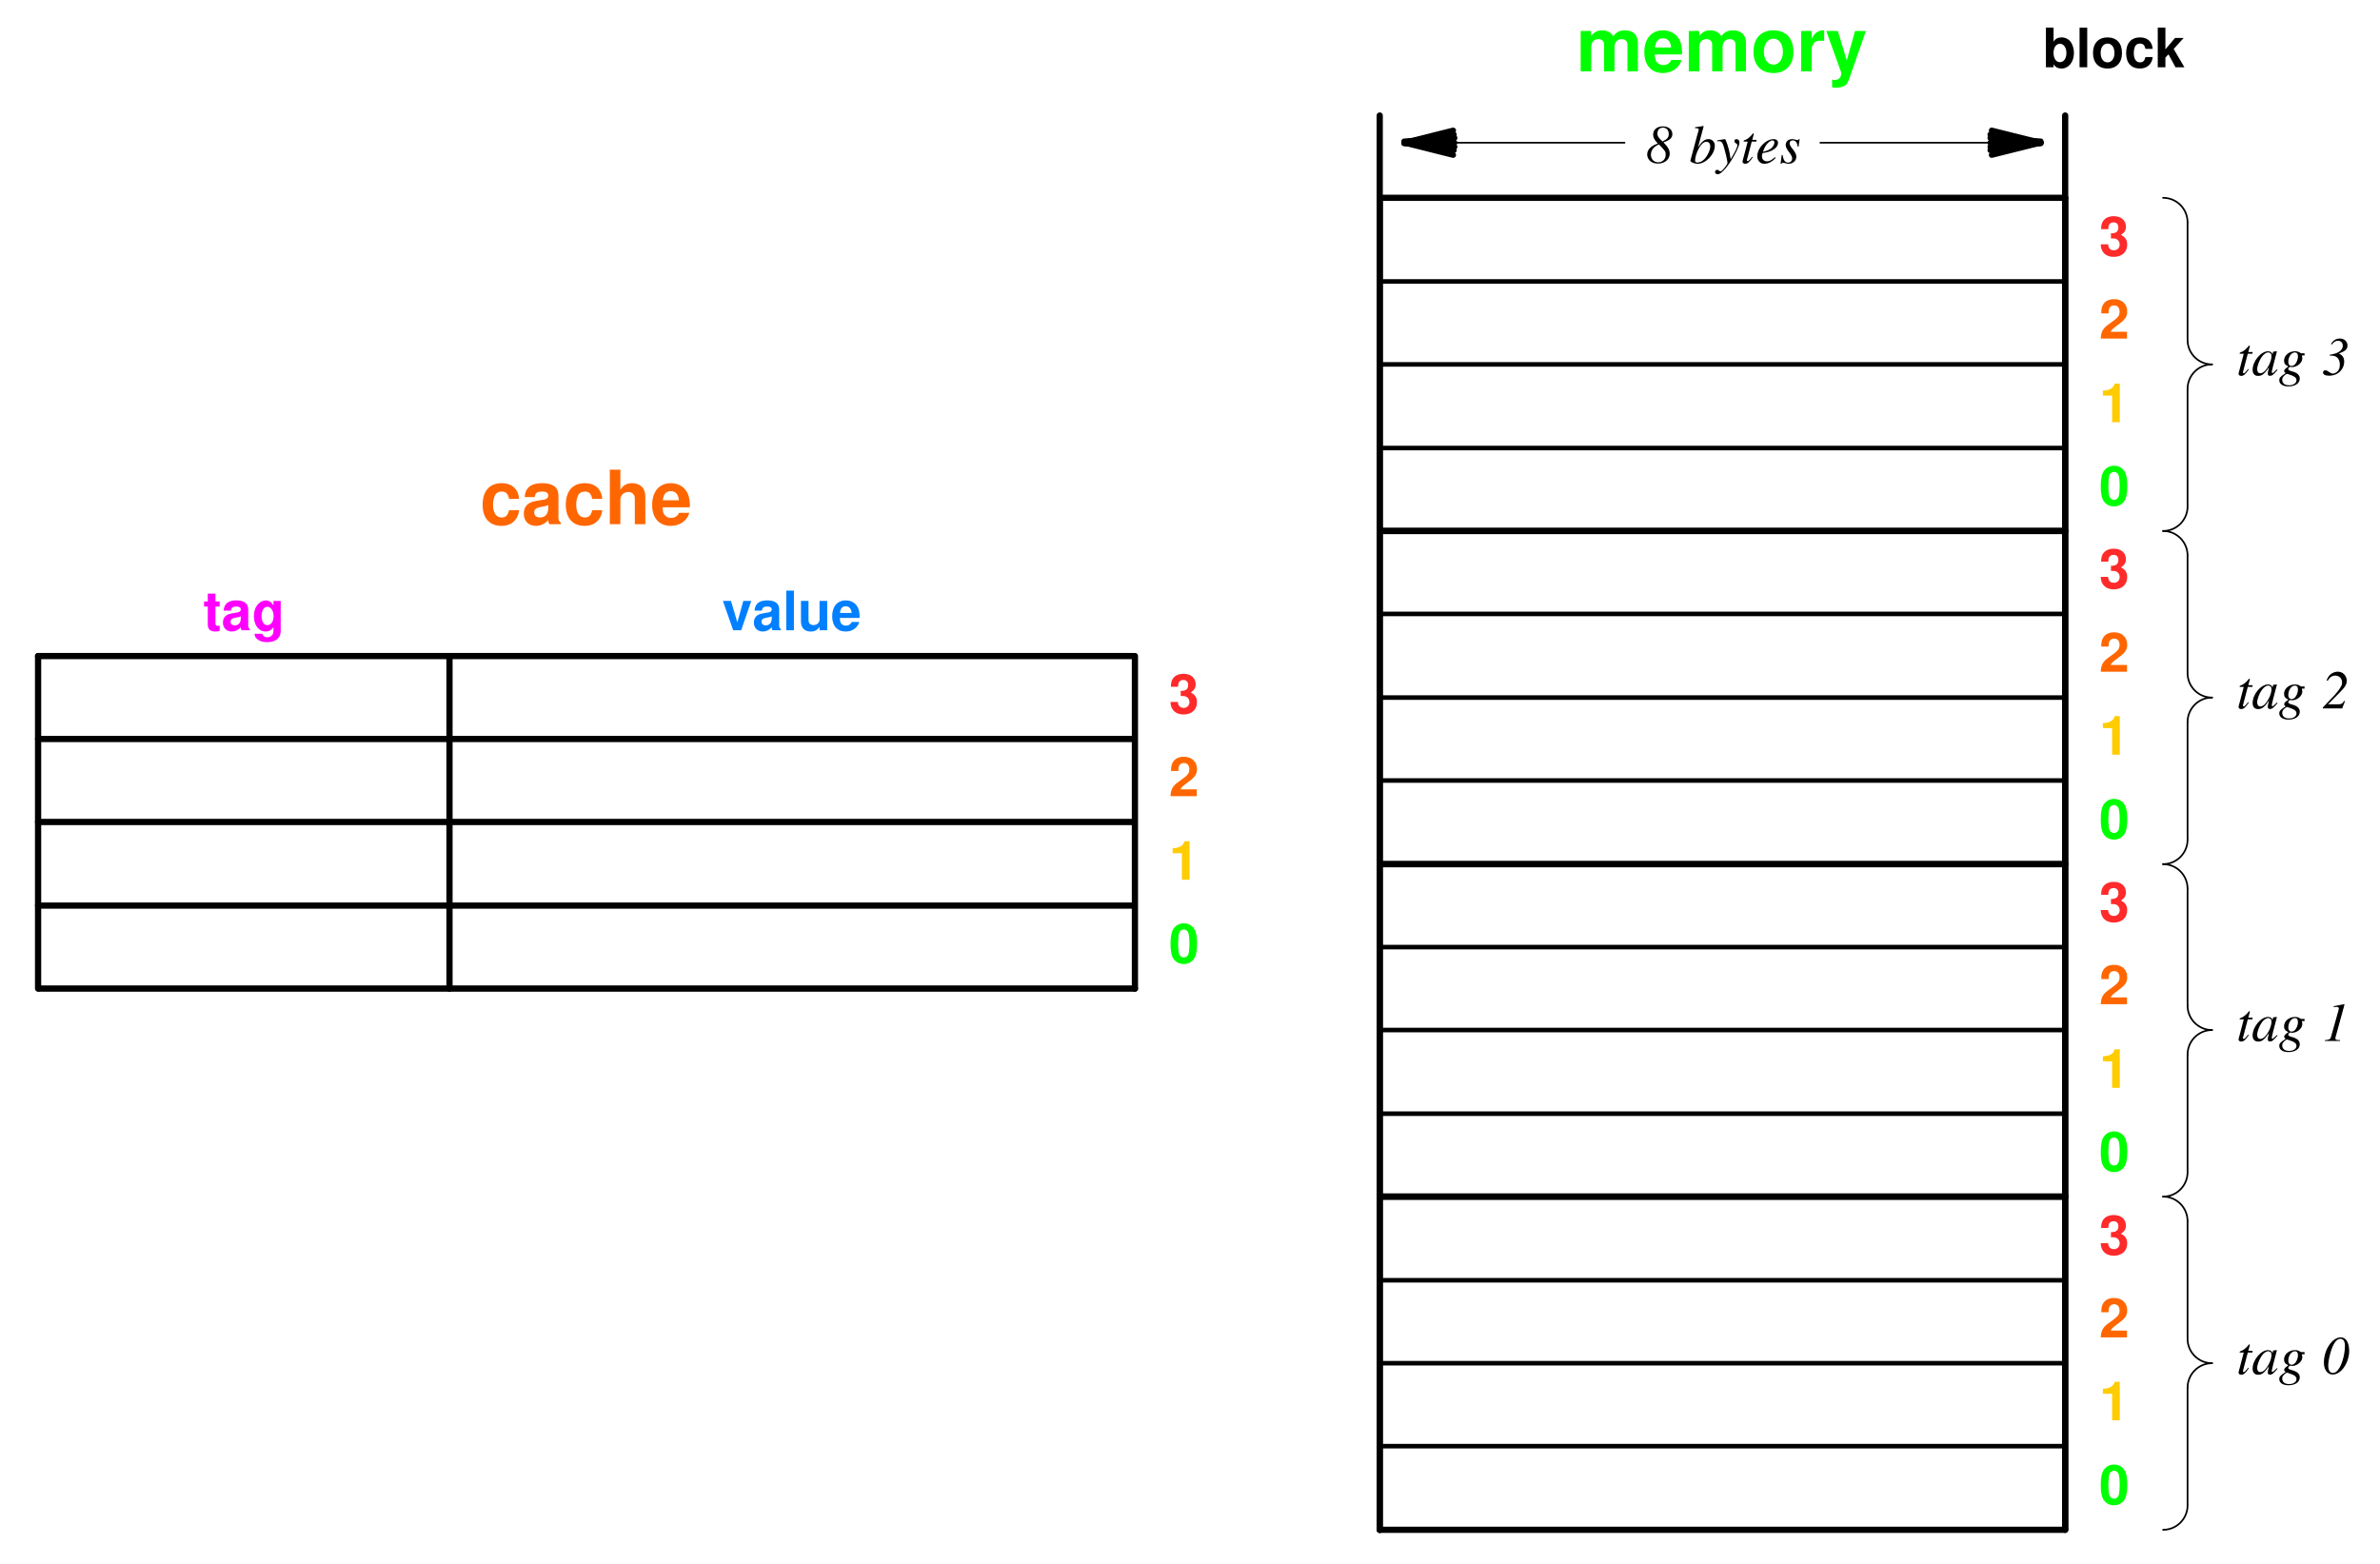 <svg width="350" height="230" version="1.1" viewBox="0 0 350 230" xmlns="http://www.w3.org/2000/svg" xmlns:xlink="http://www.w3.org/1999/xlink">
 <defs>
  <g id="l">
   <path d="m.656-5.938v5.938h1.547v-3.562c0-.734.391-1.172 1.047-1.172.516 0 .844.297.844.781v3.953h1.531v-3.562c0-.734.406-1.172 1.062-1.172.516 0 .844.297.844.781v3.953h1.531v-4.203c0-1.156-.703-1.828-1.891-1.828-.766 0-1.281.25-1.734.875-.297-.562-.891-.875-1.625-.875-.672 0-1.125.219-1.625.828v-.734z"/>
  </g>
  <g id="k">
   <path d="m5.766-2.484c.016-.141.016-.188.016-.266 0-.594-.094-1.141-.234-1.562-.406-1.078-1.359-1.719-2.562-1.719-1.703 0-2.75 1.219-2.75 3.219 0 1.906 1.047 3.062 2.719 3.062 1.344 0 2.422-.75 2.75-1.922h-1.516c-.188.469-.609.75-1.172.75-.438 0-.797-.188-1.016-.516-.141-.219-.203-.484-.219-1.047zm-3.969-1.031c.109-.906.484-1.344 1.172-1.344.703 0 1.125.469 1.203 1.344z"/>
  </g>
  <g id="ai">
   <path d="m3.312-6.031c-1.812 0-2.922 1.188-2.922 3.141s1.109 3.141 2.938 3.141c1.812 0 2.938-1.188 2.938-3.094 0-2.016-1.094-3.188-2.953-3.188zm.016 1.234c.844 0 1.391.766 1.391 1.922 0 1.109-.578 1.891-1.391 1.891-.844 0-1.406-.766-1.406-1.906s.562-1.906 1.406-1.906z"/>
  </g>
  <g id="ah">
   <path d="m.688-5.938v5.938h1.547v-3.156c0-.906.453-1.359 1.359-1.359.156 0 .266.016.469.047v-1.562h-.172c-.719 0-1.312.453-1.656 1.25v-1.156z"/>
  </g>
  <g id="ag">
   <path d="m4.328-5.938-1.219 4.328-1.312-4.328h-1.703l2.219 6.172c0 .625-.391 1.047-.953 1.047-.125 0-.219-.031-.406-.078v1.156c.219.031.359.047.547.047.391 0 .828-.078 1.109-.188.422-.172.609-.422.859-1.125l2.453-7.031z"/>
  </g>
  <g id="j">
   <path d="m5.734-3.719c-.109-1.453-1.062-2.312-2.562-2.312-1.781 0-2.797 1.156-2.797 3.188 0 1.953 1.016 3.094 2.781 3.094 1.438 0 2.438-.891 2.578-2.312h-1.469c-.188.781-.5 1.078-1.109 1.078-.781 0-1.25-.703-1.25-1.859 0-.578.125-1.094.312-1.453.172-.328.516-.5.953-.5.625 0 .922.297 1.094 1.078z"/>
  </g>
  <g id="af">
   <path d="m5.766-.188c-.266-.25-.359-.422-.359-.719v-3.312c0-1.203-.812-1.812-2.422-1.812s-2.453.672-2.547 2.047h1.484c.078-.609.328-.812 1.094-.812.594 0 .891.203.891.594 0 .203-.094.359-.266.469-.203.109-.203.109-.969.219l-.609.109c-1.188.203-1.75.812-1.75 1.875s.703 1.781 1.797 1.781c.656 0 1.25-.266 1.812-.844 0 .312.031.422.172.594h1.672zm-1.859-2.203c0 .891-.438 1.406-1.219 1.406-.516 0-.844-.281-.844-.719 0-.469.25-.688.891-.812l.516-.109c.406-.062.484-.094.656-.188z"/>
  </g>
  <g id="ae">
   <path d="m.734-8.016v8.016h1.547v-3.562c0-.688.484-1.172 1.188-1.172.344 0 .594.125.766.375.141.188.172.359.172.734v3.625h1.547v-3.984c0-.734-.203-1.266-.609-1.609-.344-.281-.828-.438-1.328-.438-.766 0-1.312.297-1.734.953v-2.938z"/>
  </g>
  <g id="ad">
   <path d="m2.406-4.234h-.625v-1.156h-1.125v1.156h-.547v.75h.547v2.656c0 .672.375 1.016 1.109 1.016.25 0 .438-.031.641-.094v-.781c-.109.016-.172.031-.25.031-.297 0-.375-.094-.375-.484v-2.344h.625z"/>
  </g>
  <g id="i">
   <path d="m4.188-.141c-.188-.172-.25-.312-.25-.516v-2.406c0-.875-.594-1.328-1.766-1.328s-1.781.5-1.859 1.5h1.094c.047-.453.234-.594.781-.594.438 0 .656.141.656.422 0 .156-.078.266-.203.344-.141.078-.141.078-.703.172l-.438.078c-.859.141-1.281.578-1.281 1.359 0 .766.531 1.297 1.312 1.297.484 0 .922-.203 1.312-.625 0 .234.031.312.125.438h1.219zm-1.344-1.594c0 .641-.328 1.016-.891 1.016-.375 0-.609-.203-.609-.516 0-.344.172-.5.641-.594l.391-.078c.281-.047.344-.062.469-.141z"/>
  </g>
  <g id="y">
   <path d="m3.203-4.312v.656c-.312-.5-.656-.734-1.109-.734-.391 0-.812.188-1.109.5-.438.453-.656 1.078-.656 1.828 0 1.328.703 2.25 1.734 2.25.469 0 .75-.156 1.141-.625v.578c0 .516-.375.891-.906.891-.391 0-.641-.188-.734-.516h-1.141c0 .344.125.578.422.812.344.281.812.422 1.422.422 1.25 0 2-.609 2-1.609v-4.453zm-.906.859c.531 0 .922.578.922 1.375s-.375 1.328-.938 1.328c-.484 0-.828-.531-.828-1.328 0-.812.344-1.375.844-1.375z"/>
  </g>
  <g id="x">
   <path d="m2.797 0 1.484-4.312h-1.172l-.875 3.156-.938-3.156h-1.188l1.516 4.312z"/>
  </g>
  <g id="h">
   <path d="m1.656-5.828h-1.125v5.828h1.125z"/>
  </g>
  <g id="w">
   <path d="m4.328 0v-4.312h-1.125v2.703c0 .5-.344.844-.906.844-.469 0-.719-.266-.719-.781v-2.766h-1.109v3c0 .953.516 1.5 1.438 1.5.594 0 .984-.219 1.297-.703v.516z"/>
  </g>
  <g id="v">
   <path d="m4.188-1.812c.016-.094.016-.125.016-.188 0-.438-.062-.828-.172-1.141-.281-.781-.984-1.25-1.859-1.25-1.234 0-2 .891-2 2.344 0 1.391.75 2.234 1.984 2.234.969 0 1.75-.547 2-1.406h-1.109c-.141.344-.453.547-.859.547-.312 0-.578-.141-.734-.375-.094-.156-.141-.359-.156-.766zm-2.875-.734c.078-.672.344-.984.844-.984.516 0 .812.344.875.984z"/>
  </g>
  <g id="c">
   <path d="m1.734-2.531c.438 0 .453 0 .656.047.375.109.625.438.625.859 0 .5-.359.844-.844.844-.531 0-.812-.297-.859-.875h-1.078c0 1.125.734 1.844 1.906 1.844 1.219 0 1.984-.719 1.984-1.812 0-.672-.281-1.109-.922-1.422.516-.328.734-.688.734-1.203 0-.938-.703-1.547-1.797-1.547-.828 0-1.453.359-1.703.984-.094.266-.141.453-.141.922h1.047c.016-.297.031-.453.094-.594.094-.25.359-.406.688-.406.438 0 .703.281.703.75 0 .578-.328.859-1 .859h-.094z"/>
  </g>
  <g id="b">
   <path d="m4.094-1h-2.406c.156-.297.328-.469 1.156-1.078.984-.719 1.281-1.141 1.281-1.906 0-1.109-.766-1.812-1.953-1.812-1.172 0-1.859.703-1.859 1.906v.188h1.078v-.172c0-.641.297-1 .812-1 .5 0 .797.344.797.906 0 .625-.188.859-1.453 1.766-.969.656-1.266 1.141-1.312 2.203h3.859z"/>
  </g>
  <g id="e">
   <path d="m1.906-3.906v3.906h1.125v-5.672h-.75c-.172.672-.766 1.016-1.734 1.016v.75z"/>
  </g>
  <g id="d">
   <path d="m2.188-5.797c-.609 0-1.125.266-1.469.734-.328.438-.484 1.156-.484 2.266 0 1 .125 1.703.391 2.141.344.547.891.844 1.562.844.609 0 1.109-.25 1.469-.719.312-.438.484-1.172.484-2.234 0-1.047-.125-1.75-.406-2.188-.328-.547-.891-.844-1.547-.844zm0 .906c.281 0 .516.156.656.453.109.25.172.859.172 1.641 0 .641-.062 1.266-.141 1.5-.125.344-.375.516-.688.516-.297 0-.531-.141-.656-.438-.109-.234-.172-.828-.172-1.594 0-.672.047-1.312.141-1.547.109-.344.359-.531.688-.531z"/>
  </g>
  <g id="ac">
   <path d="m.469-5.828v5.828h1.125v-.438c.266.422.641.625 1.188.625 1.031 0 1.812-.984 1.812-2.297 0-.578-.172-1.172-.453-1.594-.297-.422-.828-.688-1.359-.688-.547 0-.922.203-1.188.625v-2.062zm2.062 2.375c.562 0 .953.562.953 1.359s-.391 1.344-.953 1.344-.938-.531-.938-1.375c0-.781.375-1.328.938-1.328z"/>
  </g>
  <g id="ab">
   <path d="m2.406-4.391c-1.312 0-2.125.875-2.125 2.281 0 1.422.812 2.297 2.141 2.297 1.312 0 2.125-.875 2.125-2.266 0-1.453-.781-2.312-2.141-2.312zm.016.906c.609 0 1.016.547 1.016 1.391 0 .812-.422 1.375-1.016 1.375-.609 0-1.016-.547-1.016-1.391 0-.828.406-1.375 1.016-1.375z"/>
  </g>
  <g id="aa">
   <path d="m4.172-2.703c-.078-1.062-.766-1.688-1.859-1.688-1.297 0-2.047.844-2.047 2.312 0 1.438.75 2.266 2.031 2.266 1.047 0 1.781-.656 1.875-1.688h-1.062c-.141.562-.359.781-.812.781-.562 0-.906-.5-.906-1.359 0-.406.078-.781.219-1.047.125-.234.375-.359.688-.359.469 0 .672.219.812.781z"/>
  </g>
  <g id="z">
   <path d="m1.594-2.641v-3.188h-1.125v5.828h1.125v-1.422l.453-.484 1.031 1.906h1.312l-1.578-2.688 1.469-1.625h-1.266z"/>
  </g>
  <g id="a">
   <path d="m2.375-3.422h-.641l.219-.828v-.047c0-.047-.016-.078-.062-.078s-.062.016-.109.078c-.312.406-.812.812-1.062.875-.203.062-.266.125-.266.203 0 .016 0 .031.016.047h.594l-.578 2.203c-.016.078-.031.109-.047.172-.078.266-.141.516-.141.594 0 .156.172.297.391.297.359 0 .625-.234 1.125-.969l-.094-.062c-.406.5-.531.641-.656.641-.078 0-.125-.062-.125-.172l.016-.031.703-2.672h.672z"/>
  </g>
  <g id="g">
   <path d="m3.719-.875-.234.219c-.25.25-.344.328-.406.328s-.125-.047-.125-.109c0-.156.344-1.531.719-2.906.031-.078.031-.094.047-.156l-.062-.031-.484.062-.016.016-.094.391c-.062-.297-.297-.469-.641-.469-1.062 0-2.281 1.453-2.281 2.734 0 .562.297.891.812.891.562 0 .906-.266 1.609-1.266-.172.656-.188.719-.188.922 0 .234.094.328.328.328.312 0 .5-.156 1.109-.875zm-1.25-2.484c.281.016.453.219.453.5 0 .672-.406 1.609-.953 2.203-.188.219-.469.359-.703.359-.281 0-.453-.234-.453-.594 0-.453.297-1.266.641-1.766.328-.469.688-.719 1.016-.703z"/>
  </g>
  <g id="f">
   <path d="m3.781-3.234h-.5c-.016 0-.062-.016-.125-.062-.219-.156-.469-.234-.781-.234-.891 0-1.609.625-1.609 1.375 0 .406.172.656.641.859-.484.328-.625.484-.625.672 0 .109.062.203.219.312-.797.516-.938.688-.938 1.047 0 .547.531.906 1.344.906 1 0 1.672-.469 1.672-1.156 0-.516-.375-.859-1.141-1.062-.359-.078-.562-.219-.562-.328 0-.125.188-.328.281-.328h.062c.078.016.156.031.25.031.734 0 1.484-.656 1.484-1.281 0-.125-.031-.266-.078-.438h.406zm-2.594 3.016s.016 0 .031.016c.031 0 .109.031.234.062.859.281 1.141.5 1.141.859 0 .438-.453.75-1.078.75-.641 0-1.016-.297-1.016-.812 0-.188.047-.328.188-.484.109-.141.438-.391.5-.391zm1.188-3.141c.281 0 .438.203.438.578 0 .281-.094.625-.25.906-.172.328-.422.5-.688.5-.312 0-.484-.219-.484-.594 0-.75.453-1.391.984-1.391z"/>
  </g>
  <g id="r">
   <path d="m2.734-5.406c-1.266 0-2.484 1.828-2.484 3.703 0 1.062.516 1.766 1.297 1.766.344 0 .672-.125 1.016-.375.812-.594 1.406-1.922 1.406-3.078 0-1.25-.469-2.016-1.234-2.016zm-.047.219c.422 0 .656.375.656 1.016 0 1.062-.312 2.391-.781 3.203-.297.531-.625.797-1 .797-.422 0-.672-.391-.672-1.078 0-.859.406-2.438.828-3.172.297-.516.594-.766.969-.766z"/>
  </g>
  <g id="q">
   <path d="m.391 0h2.234v-.125h-.141c-.391 0-.547-.062-.547-.25 0-.078.016-.188.094-.422.016-.047.031-.094.047-.172l1.141-4.156c.047-.141.047-.188.047-.234 0-.031-.016-.047-.031-.047 0 0-.219.031-.656.125l-.719.141c-.016.016-.078.016-.172.031v.125l.453-.016c.188-.016.312.094.312.25 0 .047-.016.109-.062.266l-1.109 3.938c-.094.297-.25.375-.891.438z"/>
  </g>
  <g id="p">
   <path d="m3.203-1.109c-.188.391-.344.484-.797.5h-1.516v-.031l1.531-1.547c.938-.938 1.188-1.328 1.188-1.875 0-.75-.562-1.344-1.297-1.344-.281 0-.578.078-.812.203-.406.234-.625.5-.859 1.078l.172.047c.297-.516.641-.75 1.109-.75.578 0 1 .422 1 .984 0 .156-.016.312-.062.422-.203.438-.562.938-1.078 1.5l-1.688 1.781v.141h2.844l.406-1.062z"/>
  </g>
  <g id="o">
   <path d="m1.422-4.531c.281-.375.547-.547.891-.547.438 0 .719.297.719.734 0 .328-.172.625-.516.859s-.688.344-1.406.469l.016.125c.438 0 .516.016.734.078.484.188.734.625.734 1.266 0 .281-.062.562-.172.75-.188.328-.547.547-.875.547-.141 0-.328-.078-.562-.25s-.359-.234-.516-.234c-.219 0-.344.125-.344.312 0 .312.312.484.891.484.453 0 .859-.109 1.188-.297.641-.375 1.031-1.047 1.031-1.75 0-.594-.219-.953-.75-1.203v-.016c.953-.375 1.234-.641 1.234-1.188 0-.578-.469-1.016-1.125-1.016-.547 0-1.047.312-1.297.828z"/>
  </g>
  <g id="n">
   <path d="m2.625-3.062c.953-.312 1.312-.656 1.312-1.219 0-.656-.578-1.125-1.391-1.125-.859 0-1.438.484-1.438 1.203 0 .422.156.734.688 1.328-1 .312-1.562.891-1.562 1.594 0 .203.062.453.188.656.266.453.75.688 1.406.688 1 0 1.719-.625 1.719-1.453 0-.531-.234-.969-.922-1.672zm-.656.312c.891.906.984 1.047.984 1.516 0 .641-.453 1.109-1.094 1.109-.625 0-1.078-.453-1.078-1.109 0-.672.438-1.219 1.188-1.516zm.516-.438c-.625-.594-.75-.797-.75-1.125 0-.562.297-.906.812-.906s.859.375.859.938c0 .5-.219.766-.922 1.094z"/>
  </g>
  <g id="m">
   <path d="m.875-5.141c.484.016.531.031.531.219 0 .062-.016.156-.078.344l-.047.141-.016.062-1.078 4v.031c0 .188.609.438 1.062.438 1.203 0 2.531-1.391 2.531-2.656 0-.562-.391-.969-.922-.969-.562 0-.984.328-1.547 1.219.406-1.5.469-1.734.828-3.109l-.031-.047c-.406.078-.641.109-1.234.188zm1.672 2c.344 0 .562.266.562.688 0 .531-.406 1.391-.891 1.891-.297.297-.641.469-.984.469-.25 0-.359-.094-.359-.281 0-.469.234-1.234.578-1.844s.703-.922 1.094-.922z"/>
  </g>
  <g id="u">
   <path d="m.125-3.203c.094-.016.156-.031.25-.031.328 0 .469.125.641.562.203.594.625 2.297.625 2.609 0 .125-.062.25-.172.406-.219.297-.406.516-.5.625-.172.172-.25.234-.359.234-.062 0-.109-.016-.188-.078-.125-.094-.203-.141-.297-.141-.188 0-.312.141-.312.312 0 .203.156.344.406.344.516 0 1.547-1.188 2.422-2.781.547-.984.766-1.562.766-1.953 0-.234-.203-.438-.438-.438-.188 0-.312.125-.312.297 0 .125.062.203.219.312.156.094.219.156.219.281 0 .312-.297.922-.984 2.062l-.156-.922c-.125-.719-.562-2.031-.688-2.031h-.031c-.016.016-.047.016-.078.016-.062 0-.359.047-.781.125-.031.016-.141.031-.25.047z"/>
  </g>
  <g id="t">
   <path d="m2.859-.875c-.578.469-.812.609-1.172.609-.453 0-.75-.297-.75-.734 0-.125.016-.234.094-.484l.219-.031c1.203-.172 2.047-.781 2.047-1.469 0-.328-.234-.547-.641-.547-1.156 0-2.406 1.312-2.406 2.516 0 .656.438 1.109 1.047 1.109.578 0 1.188-.328 1.656-.875zm-1.641-1.141c.266-.719.859-1.328 1.266-1.328.172 0 .281.125.281.312 0 .25-.156.531-.391.781-.297.281-.609.422-1.297.594z"/>
  </g>
  <g id="s">
   <path d="m.281-1.172-.156 1.281h.125c.078-.141.109-.172.203-.172.078 0 .234.031.391.078.188.047.297.078.438.078.672 0 1.156-.438 1.156-1.047 0-.312-.172-.656-.547-1.125-.312-.375-.438-.625-.438-.844 0-.266.172-.422.453-.422.406 0 .656.297.734.922h.125l.156-1.109h-.109c-.062.109-.109.141-.234.141-.062 0-.141-.016-.297-.062-.188-.062-.312-.078-.438-.078-.594 0-.969.344-.969.891 0 .25.172.594.5 1.031.312.406.453.688.453.906 0 .375-.25.625-.594.625-.453 0-.688-.328-.812-1.094z"/>
  </g>
 </defs>
 <g fill="none" stroke="#000" stroke-linecap="round" stroke-miterlimit="10" stroke-width=".917">
  <path d="m5.601 145.39v-48.902"/>
  <path d="m5.601 96.491h161.2"/>
  <path d="m166.9 96.491v48.902"/>
  <path d="m166.9 145.39h-161.2"/>
  <path d="m66.101 96.491v48.902"/>
  <path d="m5.601 108.69h161.2"/>
  <path d="m5.601 120.89h161.2"/>
  <path d="m5.601 133.19h161.2"/>
  <path d="m202.9 224.99v-208"/>
  <path d="m303.7 224.99v-208"/>
 </g>
 <g transform="translate(-117.1 -57.708)" fill="#00ff00">
  <use x="348.9" y="68.2" xlink:href="#l"/>
  <use x="358.679" y="68.2" xlink:href="#k"/>
  <use x="364.795" y="68.2" xlink:href="#l"/>
  <use x="374.574" y="68.2" xlink:href="#ai"/>
  <use x="381.295" y="68.2" xlink:href="#ah"/>
  <use x="385.574" y="68.2" xlink:href="#ag"/>
 </g>
 <g fill="none" stroke="#000" stroke-linecap="round" stroke-miterlimit="10" stroke-width=".917">
  <path d="m202.9 224.99v-48.898"/>
  <path d="m202.9 175.99h100.8"/>
  <path d="m303.7 175.99v48.902"/>
  <path d="m303.7 224.99h-100.8"/>
  <path d="m202.9 175.99v-48.898"/>
  <path d="m202.9 127.09h100.8"/>
  <path d="m303.7 127.09v48.898"/>
  <path d="m303.7 175.99h-100.8"/>
  <path d="m202.9 127.09v-48.902"/>
  <path d="m202.9 78.092h100.8"/>
  <path d="m303.7 78.092v48.898"/>
  <path d="m303.7 127.09h-100.8"/>
  <path d="m202.9 78.092v-48.902"/>
  <path d="m202.9 29.092h100.8"/>
  <path d="m303.7 29.092v48.898"/>
  <path d="m303.7 78.092h-100.8"/>
 </g>
 <g>
  <g transform="translate(-117.1 -57.708)" fill="#ff6600">
   <use x="187.7" y="134.8" xlink:href="#j"/>
   <use x="193.816" y="134.8" xlink:href="#af"/>
   <use x="199.932" y="134.8" xlink:href="#j"/>
   <use x="206.048" y="134.8" xlink:href="#ae"/>
   <use x="212.769" y="134.8" xlink:href="#k"/>
  </g>
  <g transform="translate(-117.1 -57.708)" fill="#ff00ff">
   <use x="147" y="150.4" xlink:href="#ad"/>
   <use x="149.664" y="150.4" xlink:href="#i"/>
   <use x="154.112" y="150.4" xlink:href="#y"/>
  </g>
  <g transform="translate(-117.1 -57.708)" fill="#007fff">
   <use x="223.3" y="150.4" xlink:href="#x"/>
   <use x="227.748" y="150.4" xlink:href="#i"/>
   <use x="232.196" y="150.4" xlink:href="#h"/>
   <use x="234.42" y="150.4" xlink:href="#w"/>
   <use x="239.308" y="150.4" xlink:href="#v"/>
  </g>
  <g transform="translate(-117.1 -57.708)" fill="#ff2a2a">
   <use x="289" y="162.6" fill="#ff2a2a" xlink:href="#c"/>
  </g>
  <g transform="translate(-117.1 -57.708)" fill="#f60">
   <use x="289" y="174.8" fill="#ff6600" xlink:href="#b"/>
  </g>
  <g transform="translate(-117.1 -57.708)" fill="#fc0">
   <use x="289" y="187.1" fill="#ffcc00" xlink:href="#e"/>
  </g>
  <g transform="translate(-117.1 -57.708)" fill="#0f0">
   <use x="289" y="199.3" fill="#00ff00" xlink:href="#d"/>
  </g>
 </g>
 <g fill="none" stroke="#000" stroke-linecap="round" stroke-miterlimit="10" stroke-width=".667">
  <path d="m202.9 29.092h100.8"/>
  <path d="m202.9 41.393h100.8"/>
  <path d="m202.9 53.592h100.8"/>
  <path d="m202.9 65.893h100.8"/>
  <path d="m202.9 78.092h100.8"/>
  <path d="m202.9 90.292h100.8"/>
  <path d="m202.9 102.59h100.8"/>
  <path d="m202.9 114.79h100.8"/>
  <path d="m202.9 127.09h100.8"/>
  <path d="m202.9 139.29h100.8"/>
  <path d="m202.9 151.49h100.8"/>
  <path d="m202.9 163.79h100.8"/>
  <path d="m202.9 175.99h100.8"/>
  <path d="m202.9 188.29h100.8"/>
  <path d="m202.9 200.49h100.8"/>
  <path d="m202.9 212.69h100.8"/>
 </g>
 <g>
  <g transform="translate(-117.1 -57.708)" fill="#000000">
   <use x="417.5" y="67.6" xlink:href="#ac"/>
   <use x="422.388" y="67.6" xlink:href="#h"/>
   <use x="424.612" y="67.6" xlink:href="#ab"/>
   <use x="429.5" y="67.6" xlink:href="#aa"/>
   <use x="433.948" y="67.6" xlink:href="#z"/>
  </g>
  <g transform="translate(-117.1 -57.708)" fill="#0f0">
   <use x="425.8" y="278.9" fill="#00ff00" xlink:href="#d"/>
  </g>
  <g transform="translate(-117.1 -57.708)" fill="#fc0">
   <use x="425.8" y="266.6" fill="#ffcc00" xlink:href="#e"/>
  </g>
  <g transform="translate(-117.1 -57.708)" fill="#f60">
   <use x="425.8" y="254.4" fill="#ff6600" xlink:href="#b"/>
  </g>
  <g transform="translate(-117.1 -57.708)" fill="#ff2a2a">
   <use x="425.8" y="242.2" fill="#ff2a2a" xlink:href="#c"/>
  </g>
  <g transform="translate(-117.1 -57.708)" fill="#0f0">
   <use x="425.8" y="229.9" fill="#00ff00" xlink:href="#d"/>
  </g>
  <g transform="translate(-117.1 -57.708)" fill="#fc0">
   <use x="425.8" y="217.7" fill="#ffcc00" xlink:href="#e"/>
  </g>
  <g transform="translate(-117.1 -57.708)" fill="#f60">
   <use x="425.8" y="205.4" fill="#ff6600" xlink:href="#b"/>
  </g>
  <g transform="translate(-117.1 -57.708)" fill="#ff2a2a">
   <use x="425.8" y="193.2" fill="#ff2a2a" xlink:href="#c"/>
  </g>
  <g transform="translate(-117.1 -57.708)" fill="#0f0">
   <use x="425.8" y="181" fill="#00ff00" xlink:href="#d"/>
  </g>
  <g transform="translate(-117.1 -57.708)" fill="#fc0">
   <use x="425.8" y="168.7" fill="#ffcc00" xlink:href="#e"/>
  </g>
  <g transform="translate(-117.1 -57.708)" fill="#f60">
   <use x="425.8" y="156.5" fill="#ff6600" xlink:href="#b"/>
  </g>
  <g transform="translate(-117.1 -57.708)" fill="#ff2a2a">
   <use x="425.8" y="144.2" fill="#ff2a2a" xlink:href="#c"/>
  </g>
  <g transform="translate(-117.1 -57.708)" fill="#0f0">
   <use x="425.8" y="132" fill="#00ff00" xlink:href="#d"/>
  </g>
  <g transform="translate(-117.1 -57.708)" fill="#fc0">
   <use x="425.8" y="119.8" fill="#ffcc00" xlink:href="#e"/>
  </g>
  <g transform="translate(-117.1 -57.708)" fill="#f60">
   <use x="425.8" y="107.5" fill="#ff6600" xlink:href="#b"/>
  </g>
  <g transform="translate(-117.1 -57.708)" fill="#ff2a2a">
   <use x="425.8" y="95.3" fill="#ff2a2a" xlink:href="#c"/>
  </g>
 </g>
 <g fill="none" stroke="#000" stroke-linecap="round" stroke-miterlimit="10">
  <g stroke-width=".25">
   <path d="m321.7 179.59c0-1.988-1.613-3.602-3.602-3.602"/>
   <path d="m321.7 179.59v17.199"/>
   <path d="m321.7 196.89c0 1.988 1.609 3.598 3.598 3.598"/>
   <path d="m325.3 200.49c-1.988 0-3.598 1.613-3.598 3.602"/>
   <path d="m321.7 204.09v17.199"/>
   <path d="m318.1 224.99c1.988 0 3.602-1.609 3.602-3.598"/>
   <path d="m321.7 130.69c0-1.988-1.613-3.598-3.602-3.598"/>
   <path d="m321.7 130.69v17.203"/>
   <path d="m321.7 147.89c0 1.988 1.609 3.598 3.598 3.598"/>
   <path d="m325.3 151.49c-1.988 0-3.598 1.613-3.598 3.602"/>
   <path d="m321.7 155.09v17.199"/>
   <path d="m318.1 175.99c1.988 0 3.602-1.609 3.602-3.598"/>
   <path d="m321.7 81.69c0-1.988-1.613-3.598-3.602-3.598"/>
   <path d="m321.7 81.69v17.203"/>
   <path d="m321.7 98.991c0 1.988 1.609 3.602 3.598 3.602"/>
   <path d="m325.3 102.59c-1.988 0-3.598 1.609-3.598 3.598"/>
   <path d="m321.7 106.19v17.203"/>
   <path d="m318.1 127.09c1.988 0 3.602-1.613 3.602-3.602"/>
   <path d="m321.7 32.69c0-1.988-1.613-3.598-3.602-3.598"/>
   <path d="m321.7 32.69v17.203"/>
   <path d="m321.7 49.991c0 1.988 1.609 3.602 3.598 3.602"/>
   <path d="m325.3 53.592c-1.988 0-3.598 1.609-3.598 3.598"/>
   <path d="m321.7 57.19v17.203"/>
  </g>
  <g>
   <path d="m318.1 78.092c1.988 0 3.602-1.613 3.602-3.602" stroke-width=".25"/>
   <path d="m238.9 20.991h-32.398" stroke-width=".25"/>
   <g stroke-width=".85">
    <path d="m213.7 19.19-7.199 1.801"/>
    <path d="m213.8 19.792-7.297 1.199"/>
    <path d="m213.9 20.292-7.398.5"/>
    <path d="m213.9 20.991h-7.398"/>
    <path d="m213.9 21.592-7.398-.5"/>
    <path d="m213.8 22.092-7.297-1.199"/>
    <path d="m213.7 22.792-7.199-1.801"/>
   </g>
   <path d="m267.7 20.991h32.398" stroke-width=".25"/>
   <g stroke-width=".85">
    <path d="m292.9 22.792 7.199-1.801"/>
    <path d="m292.7 22.092 7.301-1.199"/>
    <path d="m292.7 21.592 7.398-.5"/>
    <path d="m292.7 20.991h7.398"/>
    <path d="m292.7 20.292 7.398.5"/>
    <path d="m292.7 19.792 7.301 1.199"/>
    <path d="m292.9 19.19 7.199 1.801"/>
   </g>
  </g>
 </g>
 <g transform="translate(-117.1 -57.708)">
  <use x="446" y="259.8" xlink:href="#a"/>
  <use x="448.224" y="259.8" xlink:href="#g"/>
  <use x="452.224" y="259.8" xlink:href="#f"/>
  <use x="458.6" y="259.8" xlink:href="#r"/>
  <use x="446" y="210.8" xlink:href="#a"/>
  <use x="448.224" y="210.8" xlink:href="#g"/>
  <use x="452.224" y="210.8" xlink:href="#f"/>
  <use x="458.6" y="210.8" xlink:href="#q"/>
  <use x="446" y="161.9" xlink:href="#a"/>
  <use x="448.224" y="161.9" xlink:href="#g"/>
  <use x="452.224" y="161.9" xlink:href="#f"/>
  <use x="458.6" y="161.9" xlink:href="#p"/>
  <use x="446" y="112.9" xlink:href="#a"/>
  <use x="448.224" y="112.9" xlink:href="#g"/>
  <use x="452.224" y="112.9" xlink:href="#f"/>
  <use x="458.6" y="112.9" xlink:href="#o"/>
  <use x="359.1" y="81.7" xlink:href="#n"/>
  <use x="365.5" y="81.7" xlink:href="#m"/>
  <use x="369.5" y="81.7" xlink:href="#u"/>
  <use x="373.052" y="81.7" xlink:href="#a"/>
  <use x="375.276" y="81.7" xlink:href="#t"/>
  <use x="378.828" y="81.7" xlink:href="#s"/>
 </g>
</svg>
